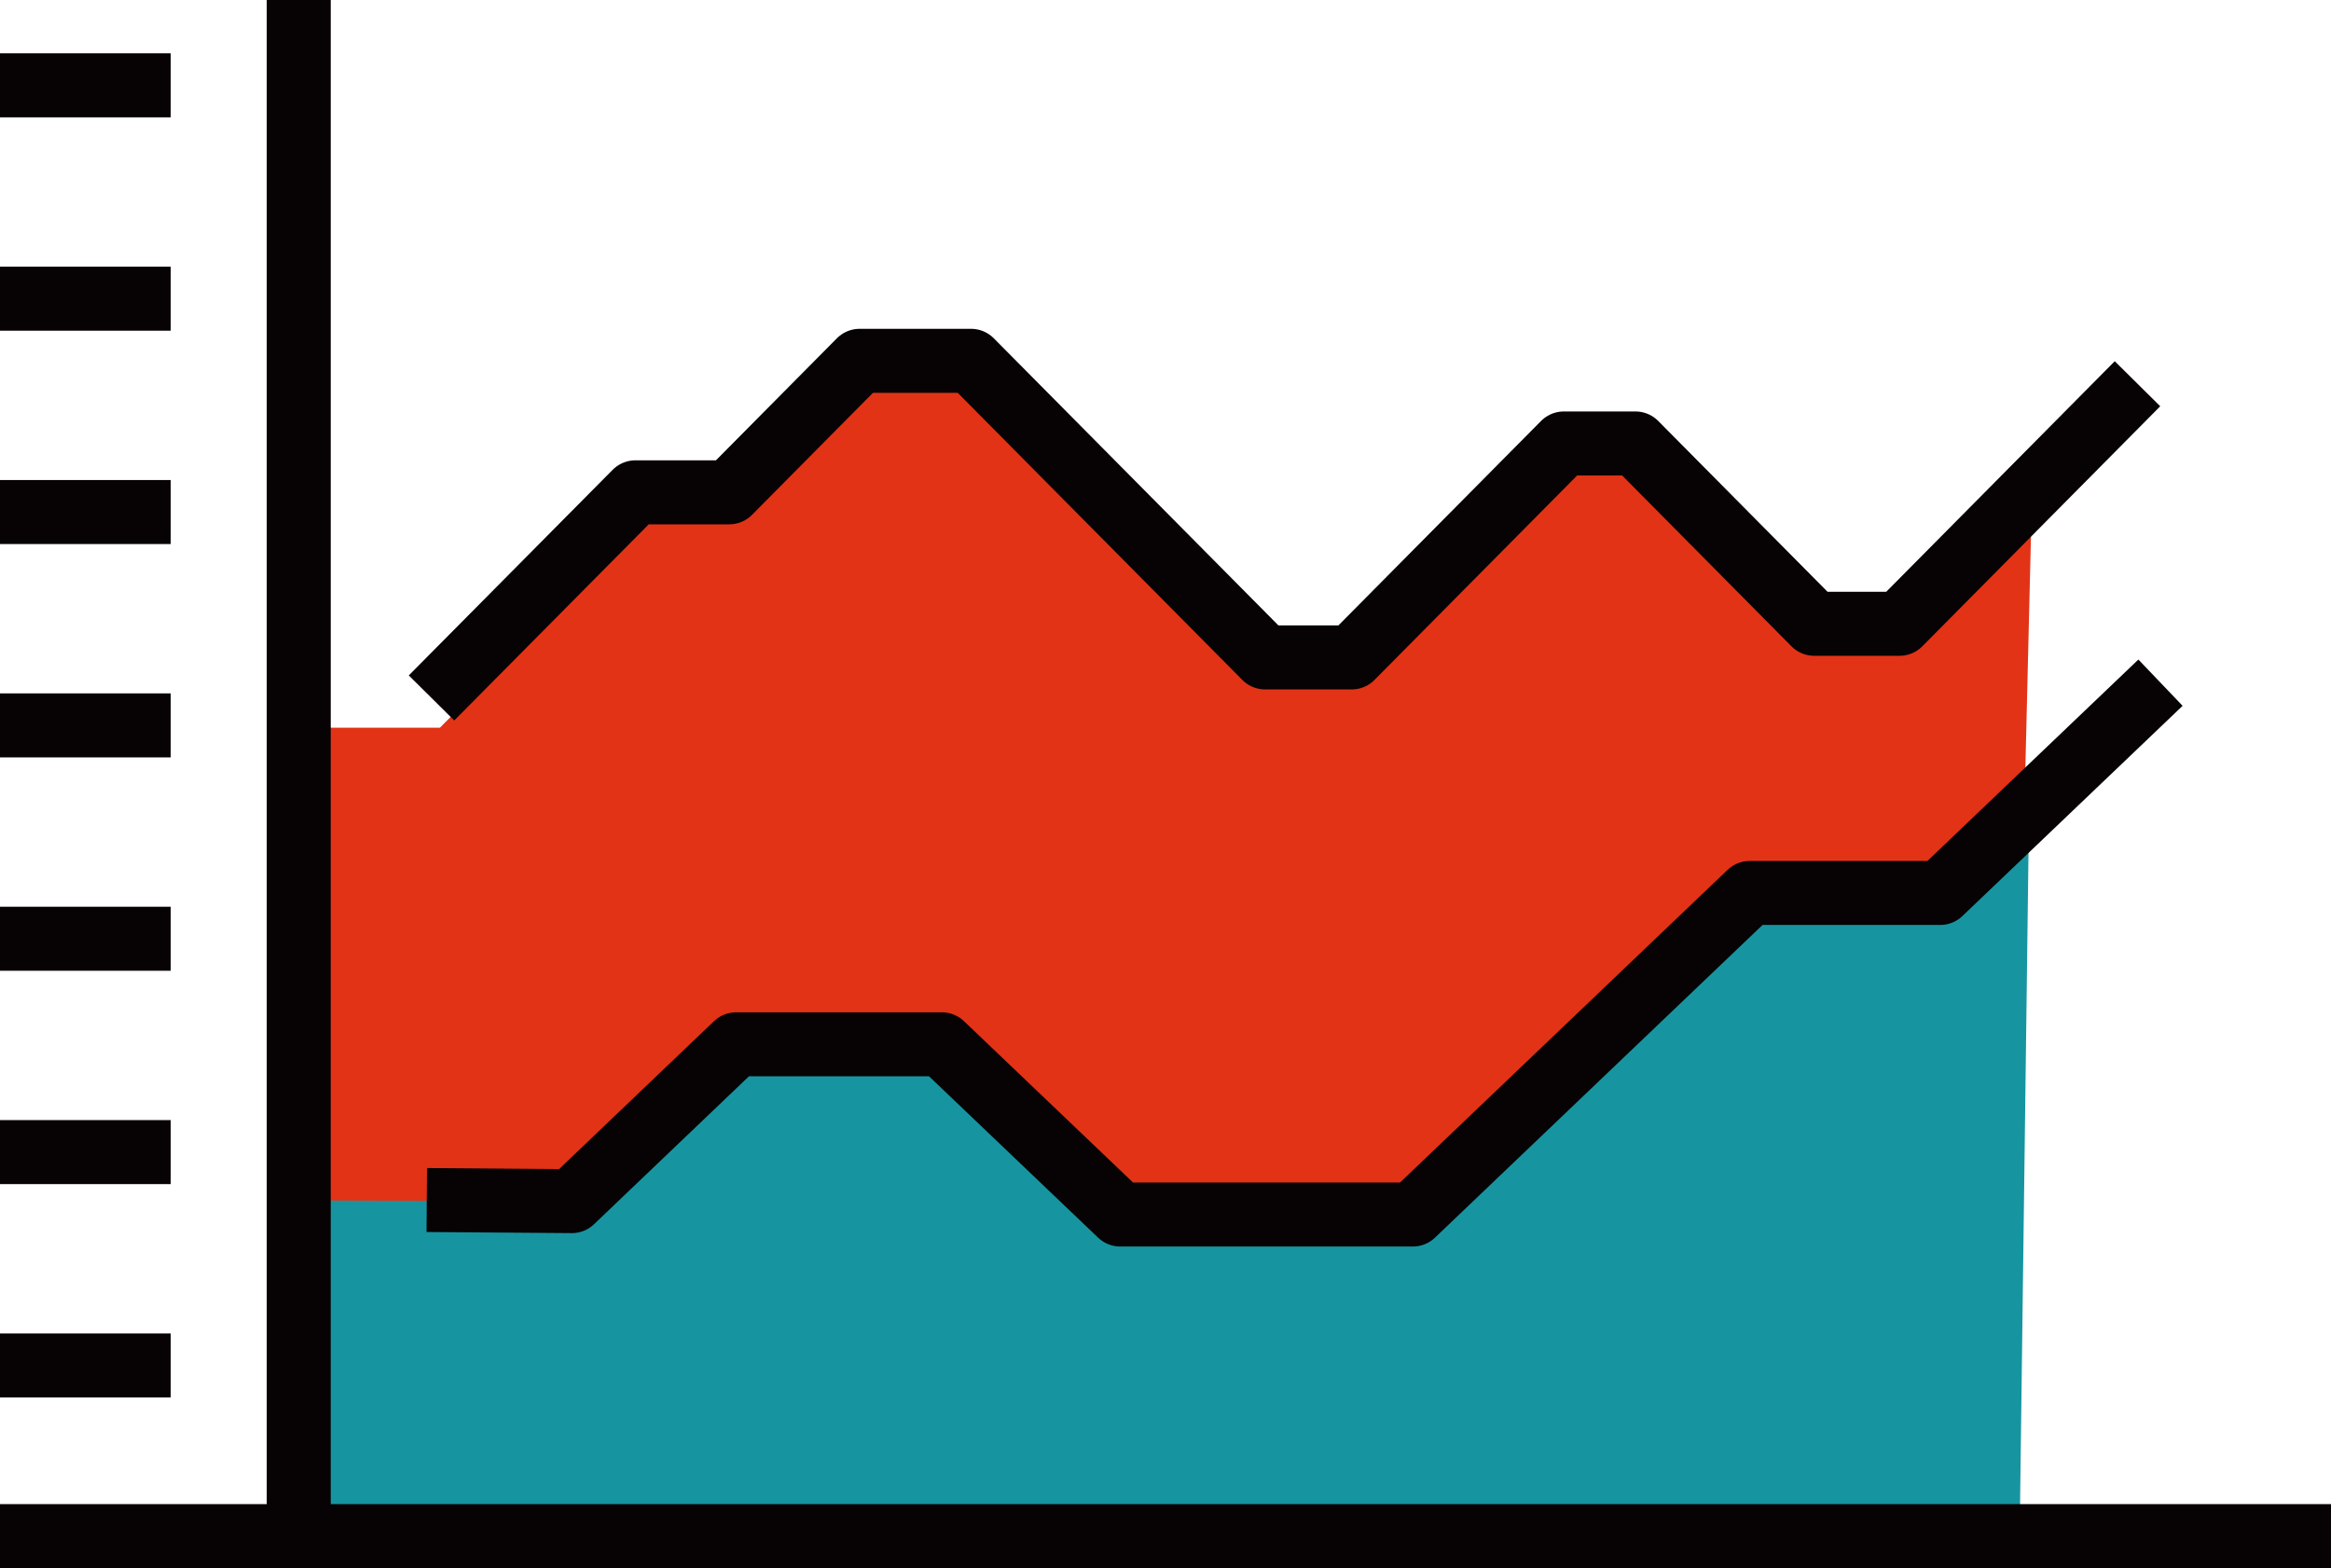 <svg xmlns="http://www.w3.org/2000/svg" width="54.618" height="36.75" viewBox="0 0 54.618 36.75">
  <g id="ico_main05" transform="translate(-569.879 -356.967)">
    <path id="패스_1" data-name="패스 1" d="M616.9,392.967H576.964V374.021h3.223l4.777-4.819h2.2l3.054-3.082h2.611l6.889,6.951h2.031l4.969-5.014H608.4l4.188,4.226h2l2.883-2.909" fill="#e23317"/>
    <path id="패스_2" data-name="패스 2" d="M617.1,393.018h-40.03V385.1l6.434.026,3.867-3.693h4.846l4.2,4.01h6.892l7.932-7.575h4.486l1.691-1.614-.216,16.7" fill="#1695a0"/>
    <path id="패스_37" data-name="패스 37" d="M579.99,373.324l4.777-4.819h2.2l3.054-3.082h2.611l6.889,6.951h2.031l4.969-5.014H608.2l4.188,4.226h2l5.575-5.626" fill="none" stroke="#070304" stroke-linejoin="round" stroke-width="1.5"/>
    <path id="패스_38" data-name="패스 38" d="M579.879,385.09l3.4.026,3.848-3.675h4.821l4.179,3.989h6.857l7.893-7.536h4.464l5.161-4.928" fill="none" stroke="#070304" stroke-linejoin="round" stroke-width="1.5"/>
    <line id="선_51" data-name="선 51" x2="54.618" transform="translate(569.879 392.967)" fill="none" stroke="#070304" stroke-linejoin="round" stroke-width="1.5"/>
    <line id="선_52" data-name="선 52" y1="36" transform="translate(576.879 356.967)" fill="none" stroke="#070304" stroke-linejoin="round" stroke-width="1.5"/>
    <line id="선_53" data-name="선 53" x2="4" transform="translate(569.879 388.967)" fill="none" stroke="#070304" stroke-linejoin="round" stroke-width="1.5"/>
    <line id="선_54" data-name="선 54" x2="4" transform="translate(569.879 383.967)" fill="none" stroke="#070304" stroke-linejoin="round" stroke-width="1.5"/>
    <line id="선_55" data-name="선 55" x2="4" transform="translate(569.879 378.967)" fill="none" stroke="#070304" stroke-linejoin="round" stroke-width="1.5"/>
    <line id="선_56" data-name="선 56" x2="4" transform="translate(569.879 373.967)" fill="none" stroke="#070304" stroke-linejoin="round" stroke-width="1.5"/>
    <line id="선_57" data-name="선 57" x2="4" transform="translate(569.879 368.967)" fill="none" stroke="#070304" stroke-linejoin="round" stroke-width="1.5"/>
    <line id="선_58" data-name="선 58" x2="4" transform="translate(569.879 363.967)" fill="none" stroke="#070304" stroke-linejoin="round" stroke-width="1.5"/>
    <line id="선_59" data-name="선 59" x2="4" transform="translate(569.879 358.967)" fill="none" stroke="#070304" stroke-linejoin="round" stroke-width="1.5"/>
    <path id="패스_48" data-name="패스 48" d="M621.529,392.967" fill="#1695a0"/>
    <path id="패스_49" data-name="패스 49" d="M620.374,392.223" fill="#e23317"/>
    <path id="패스_50" data-name="패스 50" d="M620.142,392.976" fill="#e23317"/>
    <path id="패스_51" data-name="패스 51" d="M619.187,393.018" fill="#e23317"/>
    <path id="패스_52" data-name="패스 52" d="M619.187,374.353" fill="#1695a0"/>
    <path id="패스_53" data-name="패스 53" d="M619.187,374.353" fill="#1695a0"/>
    <path id="패스_54" data-name="패스 54" d="M619.187,374.353" fill="#1695a0"/>
    <path id="패스_55" data-name="패스 55" d="M619.187,393.018" fill="#1695a0"/>
    <path id="패스_56" data-name="패스 56" d="M619.187,393.018" fill="#1695a0"/>
    <path id="패스_57" data-name="패스 57" d="M619.187,393.018" fill="#1695a0"/>
    <path id="패스_58" data-name="패스 58" d="M619.187,393.018" fill="#1695a0"/>
    <path id="패스_59" data-name="패스 59" d="M617.417,392.957" fill="#e23317"/>
    <path id="패스_60" data-name="패스 60" d="M617.417,392.957" fill="#1695a0"/>
    <path id="패스_61" data-name="패스 61" d="M617.417,392.957" fill="#1695a0"/>
    <path id="패스_62" data-name="패스 62" d="M617.417,392.957" fill="#1695a0"/>
    <path id="패스_63" data-name="패스 63" d="M617.2,392.957" fill="#1695a0"/>
  </g>
</svg>

